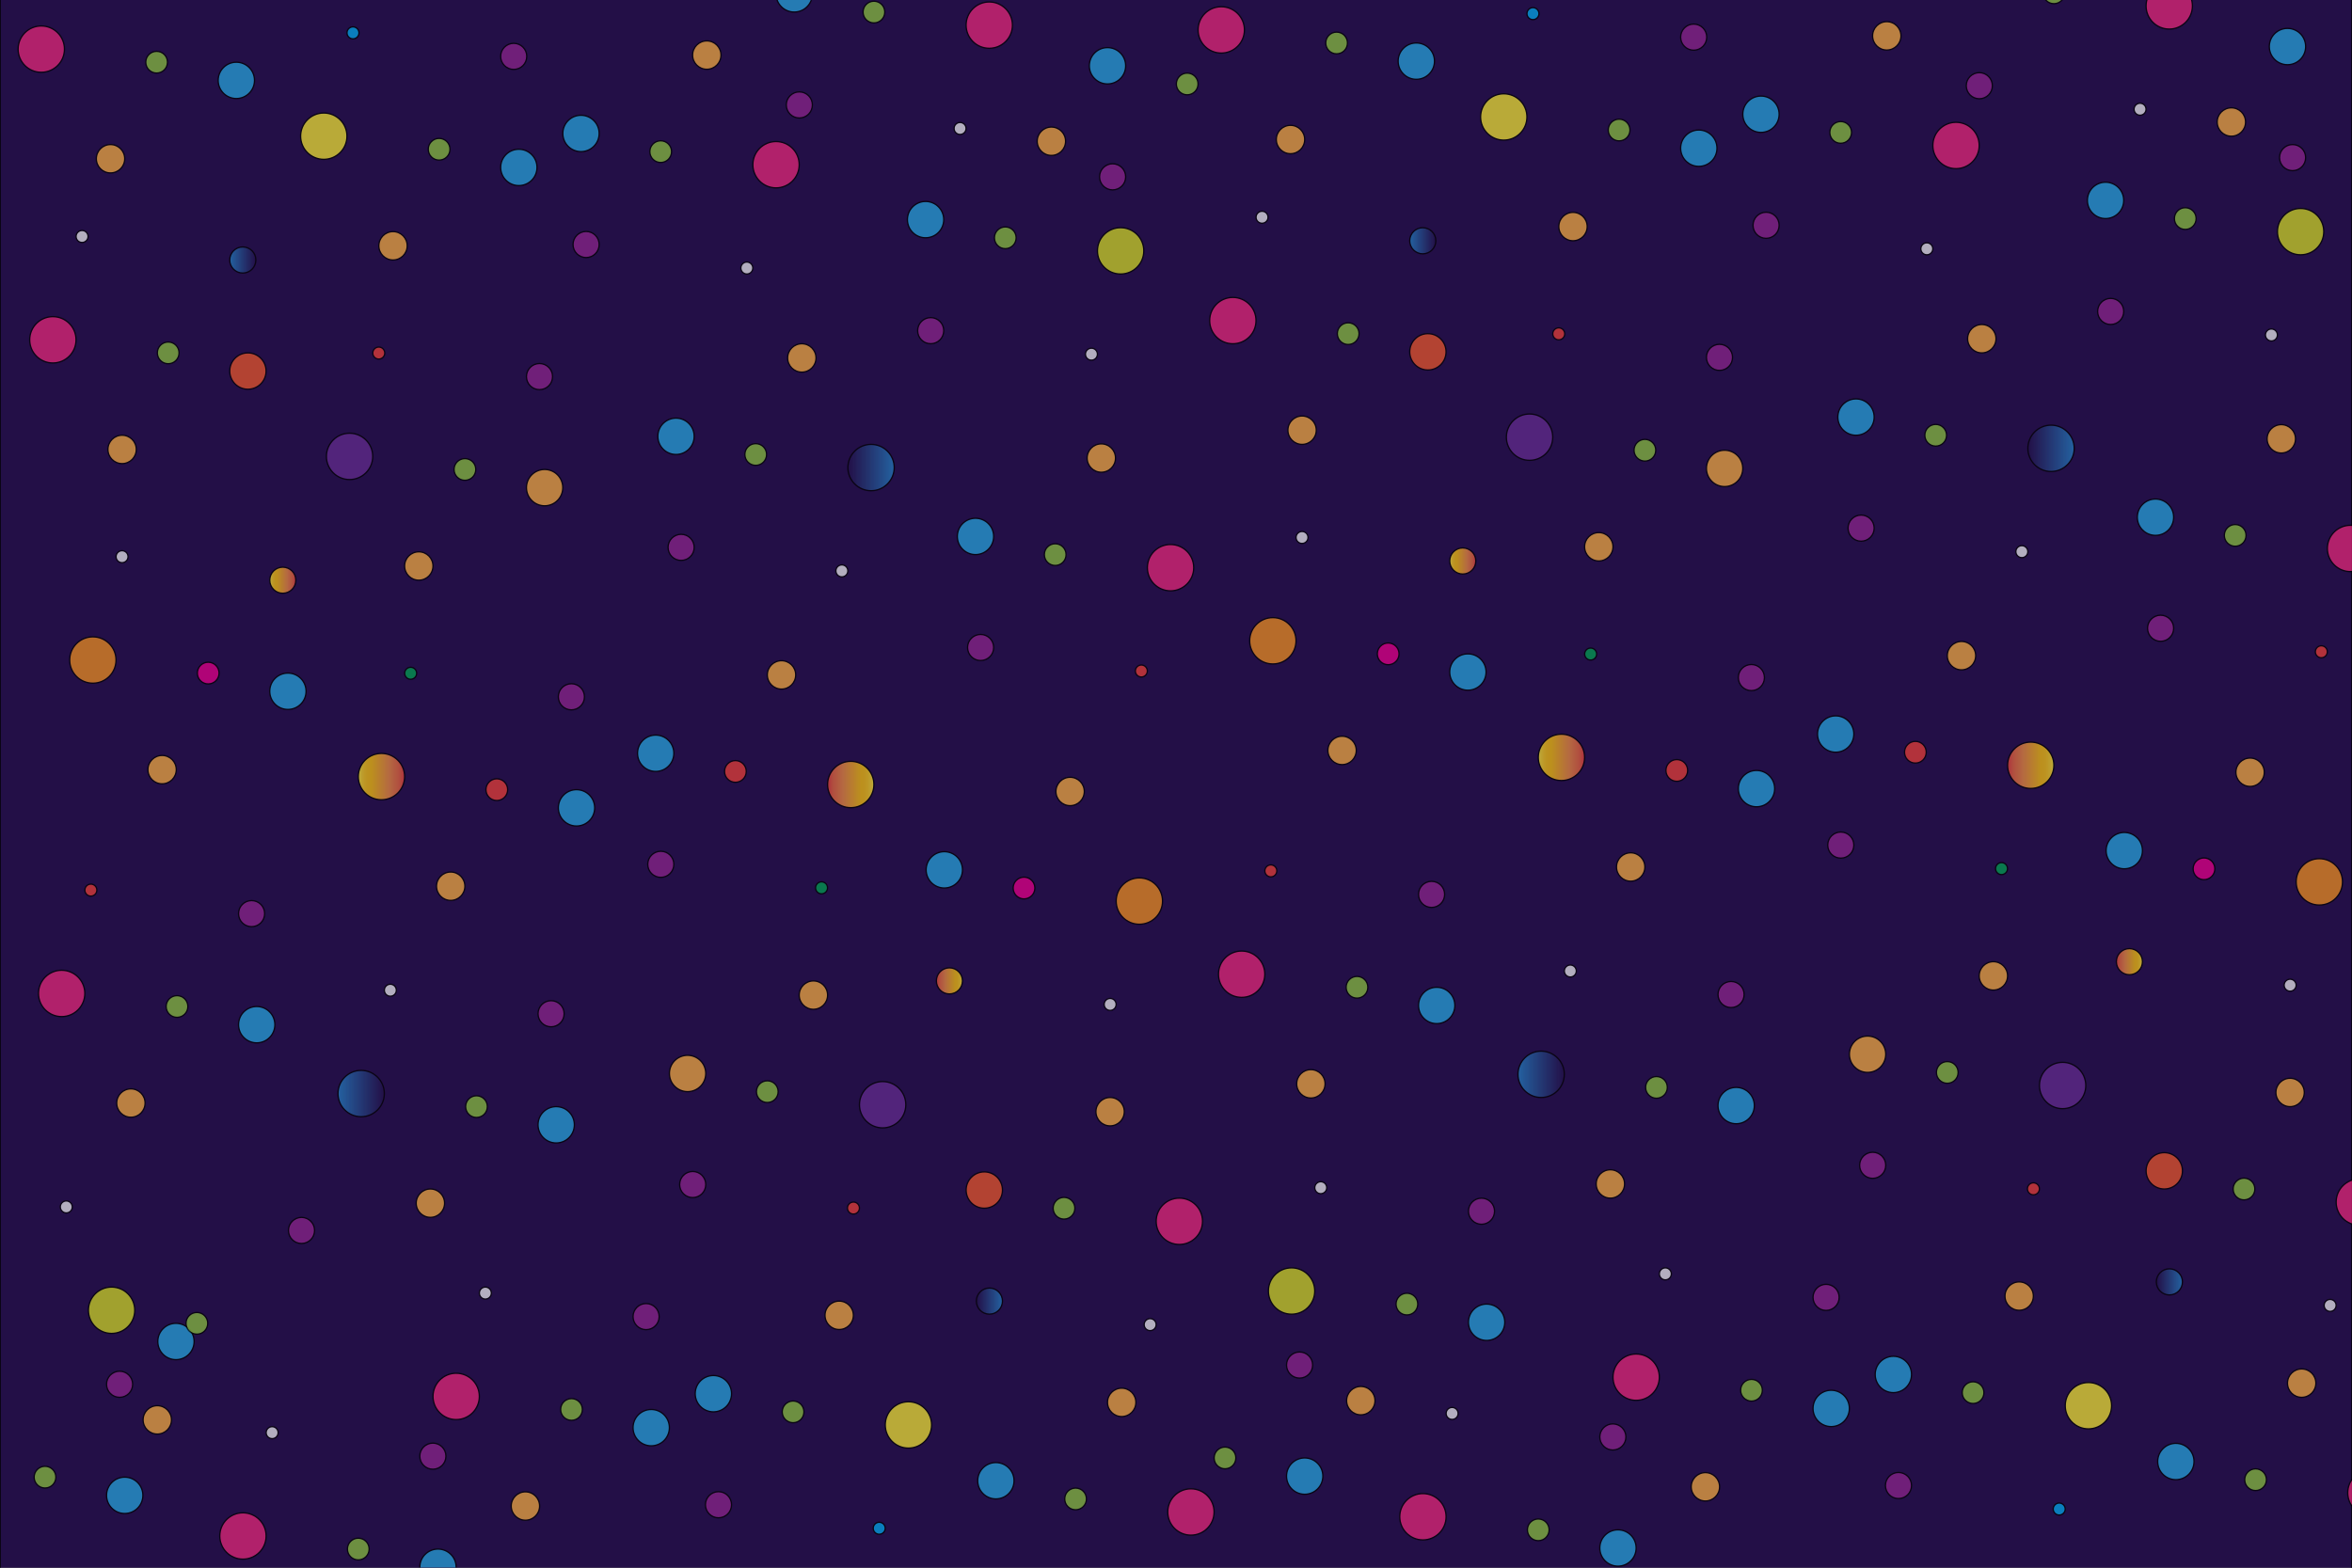 <svg xmlns="http://www.w3.org/2000/svg" width="1800" height="1200"><rect width="100%" height="100%" fill="#333333" stroke="none"/><path fill="#230F47" stroke="#000" stroke-miterlimit="10" d="M0-1h1800v1202H0z"/><circle opacity=".7" fill="#27AAE1" stroke="#000" stroke-miterlimit="10" cx="134.667" cy="1026.861" r="13.917"><animateMotion dur="10s" repeatCount="indefinite" path="M20,-50 C20,-50 -180,-350 -280,50 C180-50 20,150 20,50 z"/></circle><circle opacity=".7" fill="#92278F" stroke="#000" stroke-miterlimit="10" cx="230.752" cy="941.853" r="10.002"><animateMotion dur="11s" repeatCount="indefinite" path="M20,50 C20,-50 180,150 -300,50 C180-50 20,150 20,50 z"/></circle><circle opacity=".7" fill="#F1F2F2" stroke="#000" stroke-miterlimit="10" cx="50.74" cy="923.852" r="4.6"><animateMotion dur="12s" repeatCount="indefinite" path="M20,50 C20,50 180,150 -250,50 C180-50 20,150 20,50 z"/></circle><circle opacity=".7" fill="#D7DF23" stroke="#000" stroke-miterlimit="10" cx="85.397" cy="1002.944" r="17.743"><animateMotion dur="13s" repeatCount="indefinite" path="M20,50 C20,-50 180,-150 -250,50 C180-50 20,150 20,50 z"/></circle><circle opacity=".7" fill="#FBB040" stroke="#000" stroke-miterlimit="10" cx="120.384" cy="1086.851" r="10.874"><animateMotion dur="14s" repeatCount="indefinite" path="M20,50 C20,-50 180,150 -100,50 C180-50 20,150 20,50 z"/></circle><circle opacity=".7" fill="#8DC63F" stroke="#000" stroke-miterlimit="10" cx="150.667" cy="1012.944" r="8.327"><animateMotion dur="15s" repeatCount="indefinite" path="M20,50 C20,-50 180,150 -200,50 C180-50 20,-150 20,50 z"/></circle><circle opacity=".7" fill="#27AAE1" stroke="#000" stroke-miterlimit="10" cx="498.385" cy="1092.809" r="13.917"><animateMotion dur="16s" repeatCount="indefinite" path="M20,50 C20,-50 -180,150 -300,50 C180-50 20,150 20,50 z"/></circle><circle opacity=".7" fill="#92278F" stroke="#000" stroke-miterlimit="10" cx="494.47" cy="1007.802" r="10.002"><animateMotion dur="17s" repeatCount="indefinite" path="M20,50 C20,-50 180,150 -200,50 C180-50 20,-150 20,50 z"/></circle><circle opacity=".7" fill="#F1F2F2" stroke="#000" stroke-miterlimit="10" cx="371.457" cy="989.8" r="4.6"><animateMotion dur="18s" repeatCount="indefinite" path="M20,50 C20,-50 180,150 -100,50 C180-50 -20,150 20,50 z"/></circle><circle opacity=".7" fill="#EE2A7B" stroke="#000" stroke-miterlimit="10" cx="349.114" cy="1068.892" r="17.743"><animateMotion dur="19s" repeatCount="indefinite" path="M20,-50 C20,-50 180,150 -50,50 C180-50 20,150 20,50 z"/></circle><circle opacity=".7" fill="#FBB040" stroke="#000" stroke-miterlimit="10" cx="402.101" cy="1152.8" r="10.874"><animateMotion dur="20s" repeatCount="indefinite" path="M20,-50 C20,-50 180,150 -100,50 C180-50 20,150 20,50 z"/></circle><circle opacity=".7" fill="#8DC63F" stroke="#000" stroke-miterlimit="10" cx="437.384" cy="1078.892" r="8.327"><animateMotion dur="19s" repeatCount="indefinite" path="M20,50 C20,-50 180,150 -200,50 C180-50 20,150 20,50 z"/></circle><circle opacity=".7" fill="#27AAE1" stroke="#000" stroke-miterlimit="10" cx="335.198" cy="1199.646" r="13.917"><animateMotion dur="18s" repeatCount="indefinite" path="M20,-150 C20,-50 180,-250 -180,50 C180-50 20,150 20,50 z"/></circle><circle opacity=".7" fill="#92278F" stroke="#000" stroke-miterlimit="10" cx="331.283" cy="1114.639" r="10.002"><animateMotion dur="17s" repeatCount="indefinite" path="M20,50 C20,-50 -180,150 -300,-50 C180-50 20,150 20,50 z"/></circle><circle opacity=".7" fill="#27AAE1" stroke="#000" stroke-miterlimit="10" cx="95.447" cy="1144.615" r="13.917"><animateMotion dur="16s" repeatCount="indefinite" path="M20,50 C20,-50 180,150 -250,50 C180-50 20,150 20,50 z"/></circle><circle opacity=".7" fill="#92278F" stroke="#000" stroke-miterlimit="10" cx="91.532" cy="1059.608" r="10.002"><animateMotion dur="15s" repeatCount="indefinite" path="M20,50 C20,-50 180,150 -200,50 C180-50 20,-150 20,-50 z"/></circle><circle opacity=".7" fill="#8DC63F" stroke="#000" stroke-miterlimit="10" cx="34.446" cy="1130.698" r="8.327"><animateMotion dur="14s" repeatCount="indefinite" path="M20,50 C20,-50 180,150 -100,50 C180-50 20,150 20,50 z"/></circle><circle opacity=".7" fill="#F1F2F2" stroke="#000" stroke-miterlimit="10" cx="208.27" cy="1096.637" r="4.6"><animateMotion dur="13s" repeatCount="indefinite" path="M20,50 C20,-50 180,150 -180,-50 C180-50 20,150 20,50 z"/></circle><circle opacity=".7" fill="#EE2A7B" stroke="#000" stroke-miterlimit="10" cx="185.927" cy="1175.729" r="17.743"><animateMotion dur="12s" repeatCount="indefinite" path="M20,50 C20,-50 -180,150 -350,50 C180-50 -20,150 20,50 z"/></circle><circle opacity=".7" fill="#8DC63F" stroke="#000" stroke-miterlimit="10" cx="274.197" cy="1185.729" r="8.327"><animateMotion dur="11s" repeatCount="indefinite" path="M20,50 C20,-50 180,150 -200,50 C180-50 -20,150 -20,50 z"/></circle><circle opacity=".7" fill="#27AAE1" stroke="#000" stroke-miterlimit="10" cx="425.663" cy="860.987" r="13.917"><animateMotion dur="10s" repeatCount="indefinite" path="M20,-50 C20,-50 180,-150 -300,50 C180-50 20,150 20,50 z"/></circle><circle opacity=".7" fill="#92278F" stroke="#000" stroke-miterlimit="10" cx="421.748" cy="775.979" r="10.002"><animateMotion dur="11s" repeatCount="indefinite" path="M20,50 C20,-50 180,150 -280,-50 C180-50 -20,150 20,-50 z"/></circle><circle opacity=".7" fill="#F1F2F2" stroke="#000" stroke-miterlimit="10" cx="298.736" cy="757.978" r="4.6"><animateMotion dur="12s" repeatCount="indefinite" path="M20,50 C20,-50 -180,150 -300,50 C180-50 -20,150 20,50 z"/></circle><linearGradient id="a" gradientUnits="userSpaceOnUse" x1="258.649" y1="837.07" x2="294.136" y2="837.07"><stop offset="0" stop-color="#2484c6"/><stop offset="1" stop-color="#2484c6" stop-opacity="0"/></linearGradient><circle opacity=".7" fill="url(#a)" stroke="#000" stroke-miterlimit="10" cx="276.393" cy="837.07" r="17.743"><animateMotion dur="13s" repeatCount="indefinite" path="M20,50 C20,-50 180,150 -400,50 C180-50 -20,150 20,50 z"/></circle><circle opacity=".7" fill="#FBB040" stroke="#000" stroke-miterlimit="10" cx="329.379" cy="920.978" r="10.874"><animateMotion dur="14s" repeatCount="indefinite" path="M20,50 C20,-50 180,150 -350,-50 C180-50 20,150 20,50 z"/></circle><circle opacity=".7" fill="#8DC63F" stroke="#000" stroke-miterlimit="10" cx="364.662" cy="847.07" r="8.327"><animateMotion dur="15s" repeatCount="indefinite" path="M20,50 C20,-50 180,150 -300,50 C180-50 20,150 20,50 z"/></circle><circle opacity=".7" fill="#27AAE1" stroke="#000" stroke-miterlimit="10" cx="196.462" cy="784.35" r="13.917"><animateMotion dur="10s" repeatCount="indefinite" path="M20,50 C20,-50 180,150 -400,50 C180-50 20,150 20,50 z"/></circle><circle opacity=".7" fill="#92278F" stroke="#000" stroke-miterlimit="10" cx="192.547" cy="699.342" r="10.002"><animateMotion dur="16s" repeatCount="indefinite" path="M20,50 C20,50 180,150 -300,50 C180-50 20,150 20,50 z"/></circle><circle opacity=".7" fill="#EF4136" stroke="#000" stroke-miterlimit="10" cx="69.534" cy="681.341" r="4.6"><animateMotion dur="17s" repeatCount="indefinite" path="M20,50 C20,-50 180,150 -200,50 C180-50 20,-150 20,50 z"/></circle><circle opacity=".7" fill="#EE2A7B" stroke="#000" stroke-miterlimit="10" cx="47.191" cy="760.433" r="17.743"><animateMotion dur="18s" repeatCount="indefinite" path="M20,-50 C20,-50 180,150 -180,50 C180-50 20,150 20,50 z"/></circle><circle opacity=".7" fill="#FBB040" stroke="#000" stroke-miterlimit="10" cx="100.178" cy="844.341" r="10.874"><animateMotion dur="10s" repeatCount="indefinite" path="M20,50 C20,-50 180,150 -100,50 C180-50 20,150 20,50 z"/></circle><circle opacity=".7" fill="#8DC63F" stroke="#000" stroke-miterlimit="10" cx="135.461" cy="770.433" r="8.327"><animateMotion dur="18s" repeatCount="indefinite" path="M20,50 C20,-50 180,150 -200,50 C180-50 20,150 20,50 z"/></circle><circle opacity=".7" fill="#27AAE1" stroke="#000" stroke-miterlimit="10" cx="220.337" cy="529.135" r="13.917"><animateMotion dur="19s" repeatCount="indefinite" path="M20,50 C20,-50 180,150 -250,50 C180-50 20,150 -20,-50 z"/></circle><linearGradient id="b" gradientUnits="userSpaceOnUse" x1="206.42" y1="444.128" x2="226.424" y2="444.128"><stop offset="0" stop-color="#fff33b"/><stop offset=".059" stop-color="#ffe029"/><stop offset=".13" stop-color="#ffd218"/><stop offset=".203" stop-color="#fec90f"/><stop offset=".281" stop-color="#fdc70c"/><stop offset=".668" stop-color="#f3903f"/><stop offset=".888" stop-color="#ed683c"/><stop offset="1" stop-color="#e93e3a"/></linearGradient><circle opacity=".7" fill="url(#b)" stroke="#000" stroke-miterlimit="10" cx="216.422" cy="444.128" r="10.002"><animateMotion dur="12s" repeatCount="indefinite" path="M20,50 C20,-50 180,150 180,-50 C180-50 20,150 20,50 z"/></circle><circle opacity=".7" fill="#F1F2F2" stroke="#000" stroke-miterlimit="10" cx="93.41" cy="426.126" r="4.6"><animateMotion dur="19s" repeatCount="indefinite" path="M20,50 C20,-50 180,150 -180,50 C180-50 20,150 20,50 z"/></circle><circle opacity=".7" fill="#F7941E" stroke="#000" stroke-miterlimit="10" cx="71.067" cy="505.219" r="17.743"><animateMotion dur="18s" repeatCount="indefinite" path="M20,50 C20,-50 180,-150 -150,50 C180-50 20,150 20,50 z"/></circle><circle opacity=".7" fill="#FBB040" stroke="#000" stroke-miterlimit="10" cx="124.054" cy="589.126" r="10.874"><animateMotion dur="17s" repeatCount="indefinite" path="M20,50 C20,-50 180,150 180,50 C180-50 20,150 20,50 z"/></circle><circle opacity=".7" fill="#EC008C" stroke="#000" stroke-miterlimit="10" cx="159.336" cy="515.219" r="8.327"><animateMotion dur="16s" repeatCount="indefinite" path="M20,50 C20,-50 180,150 -180,50 C180-50 20,150 20,50 z"/></circle><circle opacity=".7" fill="#27AAE1" stroke="#000" stroke-miterlimit="10" cx="441.211" cy="618.372" r="13.917"><animateMotion dur="15s" repeatCount="indefinite" path="M20,50 C20,-50 180,150 -200,50 C180-50 20,150 20,50 z"/></circle><circle opacity=".7" fill="#92278F" stroke="#000" stroke-miterlimit="10" cx="437.296" cy="533.365" r="10.002"><animateMotion dur="10s" repeatCount="indefinite" path="M20,50 C20,50 180,150 180,50 C180-50 20,150 20,50 z"/></circle><circle opacity=".7" fill="#00A651" stroke="#000" stroke-miterlimit="10" cx="314.283" cy="515.363" r="4.6"><animateMotion dur="14s" repeatCount="indefinite" path="M20,50 C20,-50 180,150 -400,-50 C180-50 20,150 20,50 z"/></circle><linearGradient id="c" gradientUnits="userSpaceOnUse" x1="274.197" y1="594.455" x2="309.684" y2="594.455"><stop offset="0" stop-color="#fff33b"/><stop offset=".059" stop-color="#ffe029"/><stop offset=".13" stop-color="#ffd218"/><stop offset=".203" stop-color="#fec90f"/><stop offset=".281" stop-color="#fdc70c"/><stop offset=".668" stop-color="#f3903f"/><stop offset=".888" stop-color="#ed683c"/><stop offset="1" stop-color="#e93e3a"/></linearGradient><circle opacity=".7" fill="url(#c)" stroke="#000" stroke-miterlimit="10" cx="291.94" cy="594.455" r="17.743"><animateMotion dur="13s" repeatCount="indefinite" path="M20,50 C20,-50 180,150 180,-50 C180-50 20,150 20,50 z"/></circle><circle opacity=".7" fill="#FBB040" stroke="#000" stroke-miterlimit="10" cx="344.927" cy="678.363" r="10.874"><animateMotion dur="12s" repeatCount="indefinite" path="M30,-50 C20,-50 180,150 -300,50 C180-50 20,150 20,50 z"/></circle><circle opacity=".7" fill="#EF4136" stroke="#000" stroke-miterlimit="10" cx="380.21" cy="604.455" r="8.327"><animateMotion dur="11s" repeatCount="indefinite" path="M20,50 C20,-50 180,150 180,150 C180-50 20,150 20,50 z"/></circle><circle opacity=".7" fill="#FBB040" stroke="#000" stroke-miterlimit="10" cx="416.802" cy="373.263" r="13.917"><animateMotion dur="10s" repeatCount="indefinite" path="M20,50 C20,-50 180,150 -200,50 C180-50 20,150 20,50 z"/></circle><circle opacity=".7" fill="#92278F" stroke="#000" stroke-miterlimit="10" cx="412.887" cy="288.256" r="10.002"><animateMotion dur="11s" repeatCount="indefinite" path="M20,50 C20,-50 100,150 180,50 C180-50 20,150 20,50 z"/></circle><circle opacity=".7" fill="#EF4136" stroke="#000" stroke-miterlimit="10" cx="289.874" cy="270.254" r="4.6"><animateMotion dur="12s" repeatCount="indefinite" path="M20,50 C20,-50 180,150 180,50 C180-50 20,150 20,50 z"/></circle><circle opacity=".7" fill="#662D91" stroke="#000" stroke-miterlimit="10" cx="267.531" cy="349.347" r="17.743"><animateMotion dur="10s" repeatCount="indefinite" path="M20,50 C20,-50 110,150 -180,50 C180-50 20,150 20,50 z"/></circle><circle opacity=".7" fill="#FBB040" stroke="#000" stroke-miterlimit="10" cx="320.518" cy="433.254" r="10.874"><animateMotion dur="13s" repeatCount="indefinite" path="M20,50 C20,-50 180,150 -180,-50 C180-50 20,150 20,50 z"/></circle><circle opacity=".7" fill="#8DC63F" stroke="#000" stroke-miterlimit="10" cx="355.801" cy="359.347" r="8.327"><animateMotion dur="14s" repeatCount="indefinite" path="M20,50 C20,-50 180,150 180,50 C180-50 -20,150 20,50 z"/></circle><circle opacity=".7" fill="#F15A29" stroke="#000" stroke-miterlimit="10" cx="189.728" cy="284.027" r="13.917"><animateMotion dur="15s" repeatCount="indefinite" path="M20,50 C20,-50 180,150 180,-50 C180-50 20,150 20,50 z"/></circle><linearGradient id="d" gradientUnits="userSpaceOnUse" x1="175.811" y1="199.019" x2="195.815" y2="199.019"><stop offset="0" stop-color="#2484c6"/><stop offset="1" stop-color="#2484c6" stop-opacity="0"/></linearGradient><circle opacity=".7" fill="url(#d)" stroke="#000" stroke-miterlimit="10" cx="185.813" cy="199.019" r="10.002"><animateMotion dur="16s" repeatCount="indefinite" path="M20,50 C20,-50 180,150 -180,50 C180-50 20,150 20,50 z"/></circle><circle opacity=".7" fill="#F1F2F2" stroke="#000" stroke-miterlimit="10" cx="62.801" cy="181.018" r="4.6"><animateMotion dur="17s" repeatCount="indefinite" path="M20,50 C50,-50 180,150 180,50 C180-50 20,150 20,50 z"/></circle><circle opacity=".7" fill="#EE2A7B" stroke="#000" stroke-miterlimit="10" cx="40.458" cy="260.11" r="17.743"><animateMotion dur="18s" repeatCount="indefinite" path="M20,50 C20,-50 180,-150 -180,50 C180-50 20,150 20,50 z"/></circle><circle opacity=".7" fill="#FBB040" stroke="#000" stroke-miterlimit="10" cx="93.445" cy="344.018" r="10.874"><animateMotion dur="19s" repeatCount="indefinite" path="M20,50 C20,-50 180,15 180,55 C180-50 20,150 20,50 z"/></circle><circle opacity=".7" fill="#8DC63F" stroke="#000" stroke-miterlimit="10" cx="128.728" cy="270.11" r="8.327"><animateMotion dur="20s" repeatCount="indefinite" path="M20,50 C20,50 180,150 -200,50 C180-50 20,150 20,50 z"/></circle><circle opacity=".7" fill="#27AAE1" stroke="#000" stroke-miterlimit="10" cx="397.067" cy="128.155" r="13.917"><animateMotion dur="19s" repeatCount="indefinite" path="M20,50 C20,-50 110,150 180,-50 C180-50 20,150 20,50 z"/></circle><circle opacity=".7" fill="#92278F" stroke="#000" stroke-miterlimit="10" cx="393.152" cy="43.147" r="10.002"><animateMotion dur="18s" repeatCount="indefinite" path="M20,50 C20,-50 180,150 80,50 C180-50 20,150 20,50 z"/></circle><circle opacity=".7" fill="#00AEEF" stroke="#000" stroke-miterlimit="10" cx="270.139" cy="25.146" r="4.6"><animateMotion dur="17s" repeatCount="indefinite" path="M20,50 C20,-50 180,140 -50,50 C180-50 20,150 20,50 z"/></circle><circle opacity=".7" fill="#F9ED32" stroke="#000" stroke-miterlimit="10" cx="247.797" cy="104.238" r="17.743"><animateMotion dur="16s" repeatCount="indefinite" path="M20,50 C20,-50 180,15 180,50 C180-50 20,150 20,50 z"/></circle><circle opacity=".7" fill="#FBB040" stroke="#000" stroke-miterlimit="10" cx="300.783" cy="188.146" r="10.874"><animateMotion dur="15s" repeatCount="indefinite" path="M20,50 C20,-50 180,150 -150,50 C180-50 20,150 20,50 z"/></circle><circle opacity=".7" fill="#8DC63F" stroke="#000" stroke-miterlimit="10" cx="336.066" cy="114.238" r="8.327"><animateMotion dur="14s" repeatCount="indefinite" path="M20,50 C20,50 180,150 180,50 C10-50 20,150 20,50 z"/></circle><circle opacity=".7" fill="#27AAE1" stroke="#000" stroke-miterlimit="10" cx="180.867" cy="61.52" r="13.917"><animateMotion dur="13s" repeatCount="indefinite" path="M20,50 C20,-50 180,150 180,-50 C180-50 20,150 20,50 z"/></circle><circle opacity=".7" fill="#EE2A7B" stroke="#000" stroke-miterlimit="10" cx="31.597" cy="37.603" r="17.743"><animateMotion dur="12s" repeatCount="indefinite" path="M20,50 C20,-50 180,150 180,50 C180-50 20,-150 20,50 z"/></circle><circle opacity=".7" fill="#FBB040" stroke="#000" stroke-miterlimit="10" cx="84.584" cy="121.51" r="10.874"><animateMotion dur="11s" repeatCount="indefinite" path="M20,50 C20,-50 180,150 180,-50 C180-50 20,150 20,50 z"/></circle><circle opacity=".7" fill="#8DC63F" stroke="#000" stroke-miterlimit="10" cx="119.867" cy="47.603" r="8.327"><animateMotion dur="10s" repeatCount="indefinite" path="M20,50 C20,-50 180,50 180,50 C180-50 20,150 20,50 z"/></circle><circle opacity=".7" fill="#27AAE1" stroke="#000" stroke-miterlimit="10" cx="708.353" cy="168.103" r="13.917"><animateMotion dur="11s" repeatCount="indefinite" path="M20,50 C20,-50 180,150 -250,50 C180-50 20,150 20,50 z"/></circle><circle opacity=".7" fill="#92278F" stroke="#000" stroke-miterlimit="10" cx="712.268" cy="253.11" r="10.002"><animateMotion dur="12s" repeatCount="indefinite" path="M20,5 C20,-50 180,150 180,50 C180-50 -20,150 20,50 z"/></circle><circle opacity=".7" fill="#F1F2F2" stroke="#000" stroke-miterlimit="10" cx="835.28" cy="271.112" r="4.6"><animateMotion dur="13s" repeatCount="indefinite" path="M20,50 C20,-50 180,150 180,50 C180-50 20,150 -20,50 z"/></circle><circle opacity=".7" fill="#D7DF23" stroke="#000" stroke-miterlimit="10" cx="857.623" cy="192.019" r="17.743"><animateMotion dur="14s" repeatCount="indefinite" path="M20,50 C20,-50 180,150 180,-50 C180-50 20,150 20,50 z"/></circle><circle opacity=".7" fill="#FBB040" stroke="#000" stroke-miterlimit="10" cx="804.636" cy="108.112" r="10.874"><animateMotion dur="15s" repeatCount="indefinite" path="M20,50 C20,-50 180,150 -180,50 C180-50 20,150 20,50 z"/></circle><circle opacity=".7" fill="#8DC63F" stroke="#000" stroke-miterlimit="10" cx="769.353" cy="182.019" r="8.327"><animateMotion dur="16s" repeatCount="indefinite" path="M20,50 C20,-50 180,150 180,50 C180-50 20,-150 20,50 z"/></circle><circle opacity=".7" fill="#27AAE1" stroke="#000" stroke-miterlimit="10" cx="444.635" cy="102.154" r="13.917"><animateMotion dur="17s" repeatCount="indefinite" path="M20,50 C20,-50 180,150 -180,50 C180-50 20,150 20,50 z"/></circle><circle opacity=".7" fill="#92278F" stroke="#000" stroke-miterlimit="10" cx="448.55" cy="187.162" r="10.002"><animateMotion dur="18s" repeatCount="indefinite" path="M20,50 C20,-50 -180,150 180,50 C180-50 20,150 20,50 z"/></circle><circle opacity=".7" fill="#F1F2F2" stroke="#000" stroke-miterlimit="10" cx="571.563" cy="205.163" r="4.6"><animateMotion dur="19s" repeatCount="indefinite" path="M20,50 C20,-50 180,150 180,-50 C180-50 20,150 20,50 z"/></circle><circle opacity=".7" fill="#EE2A7B" stroke="#000" stroke-miterlimit="10" cx="593.906" cy="126.071" r="17.743"><animateMotion dur="20s" repeatCount="indefinite" path="M20,50 C20,-50 180,-150 180,50 C180-50 20,150 20,50 z"/></circle><circle opacity=".7" fill="#FBB040" stroke="#000" stroke-miterlimit="10" cx="540.919" cy="42.163" r="10.874"><animateMotion dur="19s" repeatCount="indefinite" path="M20,-50 C20,-50 180,150 -200,50 C180-50 20,150 20,50 z"/></circle><circle opacity=".7" fill="#8DC63F" stroke="#000" stroke-miterlimit="10" cx="505.636" cy="116.071" r="8.327"><animateMotion dur="18s" repeatCount="indefinite" path="M20,50 C20,-50 180,150 180,-50 C180-50 20,150 20,50 z"/></circle><circle opacity=".7" fill="#27AAE1" stroke="#000" stroke-miterlimit="10" cx="607.822" cy="-4.683" r="13.917"><animateMotion dur="17s" repeatCount="indefinite" path="M20,50 C20,-50 180,150 -180,50 C180-50 20,150 20,50 z"/></circle><circle opacity=".7" fill="#92278F" stroke="#000" stroke-miterlimit="10" cx="611.737" cy="80.325" r="10.002"><animateMotion dur="16s" repeatCount="indefinite" path="M20,50 C20,-50 180,150 180,-50 C180-50 20,150 20,50 z"/></circle><circle opacity=".7" fill="#27AAE1" stroke="#000" stroke-miterlimit="10" cx="847.573" cy="50.348" r="13.917"><animateMotion dur="15s" repeatCount="indefinite" path="M20,50 C20,-50 180,150 180,50 C180-50 20,-150 20,50 z"/></circle><circle opacity=".7" fill="#92278F" stroke="#000" stroke-miterlimit="10" cx="851.488" cy="135.356" r="10.002"><animateMotion dur="14s" repeatCount="indefinite" path="M20,50 C20,-50 180,150 180,50 C180-50 20,150 20,-50 z"/></circle><circle opacity=".7" fill="#8DC63F" stroke="#000" stroke-miterlimit="10" cx="908.574" cy="64.265" r="8.327"><animateMotion dur="13s" repeatCount="indefinite" path="M20,50 C20,-50 180,150 180,-50 C180-50 20,150 20,50 z"/></circle><circle opacity=".7" fill="#F1F2F2" stroke="#000" stroke-miterlimit="10" cx="734.75" cy="98.327" r="4.6"><animateMotion dur="12s" repeatCount="indefinite" path="M20,50 C20,-50 180,-150 180,50 C180-50 20,150 20,50 z"/></circle><circle opacity=".7" fill="#EE2A7B" stroke="#000" stroke-miterlimit="10" cx="757.093" cy="19.234" r="17.743"><animateMotion dur="11s" repeatCount="indefinite" path="M20,-50 C20,-50 180,150 180,50 C180-50 20,150 20,50 z"/></circle><circle opacity=".7" fill="#8DC63F" stroke="#000" stroke-miterlimit="10" cx="668.823" cy="9.234" r="8.327"><animateMotion dur="10s" repeatCount="indefinite" path="M20,50 C20,-50 180,150 180,50 C180-50 20,-150 20,50 z"/></circle><circle opacity=".7" fill="#27AAE1" stroke="#000" stroke-miterlimit="10" cx="517.357" cy="333.976" r="13.917"><animateMotion dur="11s" repeatCount="indefinite" path="M20,50 C20,-50 180,150 -250,-50 C180-50 20,150 20,50 z"/></circle><circle opacity=".7" fill="#92278F" stroke="#000" stroke-miterlimit="10" cx="521.272" cy="418.984" r="10.002"><animateMotion dur="12s" repeatCount="indefinite" path="M20,50 C20,-50 180,150 180,-50 C180-50 20,150 20,50 z"/></circle><circle opacity=".7" fill="#F1F2F2" stroke="#000" stroke-miterlimit="10" cx="644.284" cy="436.986" r="4.6"><animateMotion dur="13s" repeatCount="indefinite" path="M20,50 C20,-50 -180,150 180,50 C180-50 20,150 20,50 z"/></circle><linearGradient id="e" gradientUnits="userSpaceOnUse" x1="1489.362" y1="851.018" x2="1524.849" y2="851.018" gradientTransform="rotate(180 1086.867 604.455)"><stop offset="0" stop-color="#2484c6"/><stop offset="1" stop-color="#2484c6" stop-opacity="0"/></linearGradient><circle opacity=".7" fill="url(#e)" stroke="#000" stroke-miterlimit="10" cx="666.627" cy="357.893" r="17.743"><animateMotion dur="14s" repeatCount="indefinite" path="M20,50 C20,-50 180,-150 180,50 C180-50 20,150 20,50 z"/></circle><circle opacity=".7" fill="#FBB040" stroke="#000" stroke-miterlimit="10" cx="613.641" cy="273.986" r="10.874"><animateMotion dur="15s" repeatCount="indefinite" path="M20,50 C20,-50 180,150 180,-50 C180-50 20,150 20,50 z"/></circle><circle opacity=".7" fill="#8DC63F" stroke="#000" stroke-miterlimit="10" cx="578.358" cy="347.893" r="8.327"><animateMotion dur="16s" repeatCount="indefinite" path="M20,50 C20,-50 180,150 -180,50 C180-50 20,150 20,50 z"/></circle><circle opacity=".7" fill="#27AAE1" stroke="#000" stroke-miterlimit="10" cx="746.558" cy="410.614" r="13.917"><animateMotion dur="17s" repeatCount="indefinite" path="M20,-50 C20,-50 180,150 180,50 C180-50 20,150 20,50 z"/></circle><circle opacity=".7" fill="#92278F" stroke="#000" stroke-miterlimit="10" cx="750.473" cy="495.621" r="10.002"><animateMotion dur="18s" repeatCount="indefinite" path="M20,50 C20,-50 180,150 180,50 C180-50 20,150 -20,50 z"/></circle><circle opacity=".7" fill="#EF4136" stroke="#000" stroke-miterlimit="10" cx="873.486" cy="513.623" r="4.6"><animateMotion dur="19s" repeatCount="indefinite" path="M20,50 C20,-50 180,150 -180,50 C180-50 20,150 20,50 z"/></circle><circle opacity=".7" fill="#EE2A7B" stroke="#000" stroke-miterlimit="10" cx="895.829" cy="434.53" r="17.743"><animateMotion dur="20s" repeatCount="indefinite" path="M20,50 C20,-50 180,-150 -150,50 C180-50 20,150 20,50 z"/></circle><circle opacity=".7" fill="#FBB040" stroke="#000" stroke-miterlimit="10" cx="842.842" cy="350.623" r="10.874"><animateMotion dur="19s" repeatCount="indefinite" path="M20,50 C20,-50 180,150 -180,50 C180-50 20,150 20,50 z"/></circle><circle opacity=".7" fill="#8DC63F" stroke="#000" stroke-miterlimit="10" cx="807.559" cy="424.53" r="8.327"><animateMotion dur="18s" repeatCount="indefinite" path="M20,50 C20,-50 180,150 180,50 C180-50 20,150 20,50 z"/></circle><circle opacity=".7" fill="#27AAE1" stroke="#000" stroke-miterlimit="10" cx="722.683" cy="665.828" r="13.917"><animateMotion dur="17s" repeatCount="indefinite" path="M20,50 C20,-50 180,-150 180,50 C180-50 20,150 20,50 z"/></circle><linearGradient id="f" gradientUnits="userSpaceOnUse" x1="1437.133" y1="458.075" x2="1457.137" y2="458.075" gradientTransform="rotate(180 1086.867 604.455)"><stop offset="0" stop-color="#fff33b"/><stop offset=".059" stop-color="#ffe029"/><stop offset=".13" stop-color="#ffd218"/><stop offset=".203" stop-color="#fec90f"/><stop offset=".281" stop-color="#fdc70c"/><stop offset=".668" stop-color="#f3903f"/><stop offset=".888" stop-color="#ed683c"/><stop offset="1" stop-color="#e93e3a"/></linearGradient><circle opacity=".7" fill="url(#f)" stroke="#000" stroke-miterlimit="10" cx="726.598" cy="750.835" r="10.002"><animateMotion dur="16s" repeatCount="indefinite" path="M20,50 C20,-50 -180,150 180,50 C180-50 20,150 20,50 z"/></circle><circle opacity=".7" fill="#F1F2F2" stroke="#000" stroke-miterlimit="10" cx="849.61" cy="768.837" r="4.6"><animateMotion dur="15s" repeatCount="indefinite" path="M20,50 C20,-50 180,150 180,50 C180-50 -20,150 20,50 z"/></circle><circle opacity=".7" fill="#F7941E" stroke="#000" stroke-miterlimit="10" cx="871.953" cy="689.745" r="17.743"><animateMotion dur="14s" repeatCount="indefinite" path="M20,50 C20,-50 -180,150 180,50 C180-50 20,150 20,50 z"/></circle><circle opacity=".7" fill="#FBB040" stroke="#000" stroke-miterlimit="10" cx="818.966" cy="605.837" r="10.874"><animateMotion dur="13s" repeatCount="indefinite" path="M20,50 C20,-50 180,150 180,-50 C180-50 20,150 20,50 z"/></circle><circle opacity=".7" fill="#EC008C" stroke="#000" stroke-miterlimit="10" cx="783.684" cy="679.745" r="8.327"><animateMotion dur="12s" repeatCount="indefinite" path="M20,50 C20,-50 180,150 180,50 C180-50 20,-150 20,50 z"/></circle><circle opacity=".7" fill="#27AAE1" stroke="#000" stroke-miterlimit="10" cx="501.809" cy="576.591" r="13.917"><animateMotion dur="11s" repeatCount="indefinite" path="M20,-50 C20,-50 180,150 -80,50 C180-50 20,150 20,50 z"/></circle><circle opacity=".7" fill="#92278F" stroke="#000" stroke-miterlimit="10" cx="505.724" cy="661.599" r="10.002"><animateMotion dur="10s" repeatCount="indefinite" path="M20,50 C20,-50 -180,150 180,50 C180-50 20,150 20,50 z"/></circle><circle opacity=".7" fill="#00A651" stroke="#000" stroke-miterlimit="10" cx="628.737" cy="679.601" r="4.6"><animateMotion dur="11s" repeatCount="indefinite" path="M20,50 C20,-50 180,150 180,50 C180-50 -20,150 20,50 z"/></circle><linearGradient id="g" gradientUnits="userSpaceOnUse" x1="1504.91" y1="608.403" x2="1540.397" y2="608.403" gradientTransform="rotate(180 1086.867 604.455)"><stop offset="0" stop-color="#fff33b"/><stop offset=".059" stop-color="#ffe029"/><stop offset=".13" stop-color="#ffd218"/><stop offset=".203" stop-color="#fec90f"/><stop offset=".281" stop-color="#fdc70c"/><stop offset=".668" stop-color="#f3903f"/><stop offset=".888" stop-color="#ed683c"/><stop offset="1" stop-color="#e93e3a"/></linearGradient><circle opacity=".7" fill="url(#g)" stroke="#000" stroke-miterlimit="10" cx="651.079" cy="600.508" r="17.743"><animateMotion dur="12s" repeatCount="indefinite" path="M20,50 C20,-50 180,150 -180,50 C180-50 20,150 20,50 z"/></circle><circle opacity=".7" fill="#FBB040" stroke="#000" stroke-miterlimit="10" cx="598.093" cy="516.601" r="10.874"><animateMotion dur="13s" repeatCount="indefinite" path="M20,50 C20,-50 180,150 -60,50 C180-50 20,-150 20,50 z"/></circle><circle opacity=".7" fill="#EF4136" stroke="#000" stroke-miterlimit="10" cx="562.81" cy="590.508" r="8.327"><animateMotion dur="14s" repeatCount="indefinite" path="M20,50 C20,-50 180,150 180,50 C180-50 20,150 -20,50 z"/></circle><circle opacity=".7" fill="#FBB040" stroke="#000" stroke-miterlimit="10" cx="526.218" cy="821.7" r="13.917"><animateMotion dur="15s" repeatCount="indefinite" path="M20,-50 C20,-50 180,150 180,50 C180-50 20,150 20,50 z"/></circle><circle opacity=".7" fill="#92278F" stroke="#000" stroke-miterlimit="10" cx="530.133" cy="906.707" r="10.002"><animateMotion dur="16s" repeatCount="indefinite" path="M20,50 C20,-50 180,150 180,-50 C180-50 20,150 20,50 z"/></circle><circle opacity=".7" fill="#EF4136" stroke="#000" stroke-miterlimit="10" cx="653.146" cy="924.709" r="4.6"><animateMotion dur="17s" repeatCount="indefinite" path="M20,50 C20,-50 180,150 180,50 C180-50 20,150 -20,50 z"/></circle><circle opacity=".7" fill="#662D91" stroke="#000" stroke-miterlimit="10" cx="675.489" cy="845.617" r="17.743"><animateMotion dur="18s" repeatCount="indefinite" path="M20,50 C20,-50 180,150 -180,50 C180-50 20,150 20,50 z"/></circle><circle opacity=".7" fill="#FBB040" stroke="#000" stroke-miterlimit="10" cx="622.502" cy="761.709" r="10.874"><animateMotion dur="19s" repeatCount="indefinite" path="M20,50 C20,-50 180,-150 -50,50 C180-50 20,150 20,50 z"/></circle><circle opacity=".7" fill="#8DC63F" stroke="#000" stroke-miterlimit="10" cx="587.219" cy="835.617" r="8.327"><animateMotion dur="20s" repeatCount="indefinite" path="M20,50 C20,-50 180,150 180,-50 C180-50 20,150 20,50 z"/></circle><circle opacity=".7" fill="#F15A29" stroke="#000" stroke-miterlimit="10" cx="753.292" cy="910.937" r="13.917"><animateMotion dur="21s" repeatCount="indefinite" path="M20,50 C20,-50 180,150 180,50 C180-50 20,150 -20,50 z"/></circle><linearGradient id="h" gradientUnits="userSpaceOnUse" x1="1406.525" y1="212.967" x2="1426.528" y2="212.967" gradientTransform="rotate(180 1086.867 604.455)"><stop offset="0" stop-color="#2484c6"/><stop offset="1" stop-color="#2484c6" stop-opacity="0"/></linearGradient><circle opacity=".7" fill="url(#h)" stroke="#000" stroke-miterlimit="10" cx="757.207" cy="995.944" r="10.002"><animateMotion dur="20s" repeatCount="indefinite" path="M20,-50 C20,-50 180,150 180,50 C180-50 20,150 20,50 z"/></circle><circle opacity=".7" fill="#F1F2F2" stroke="#000" stroke-miterlimit="10" cx="880.219" cy="1013.946" r="4.6"><animateMotion dur="19s" repeatCount="indefinite" path="M20,50 C20,-50 -180,150 180,50 C180-50 20,150 20,50 z"/></circle><circle opacity=".7" fill="#EE2A7B" stroke="#000" stroke-miterlimit="10" cx="902.562" cy="934.853" r="17.743"><animateMotion dur="18s" repeatCount="indefinite" path="M20,50 C20,-50 180,150 180,50 C180-50 -20,150 20,50 z"/></circle><circle opacity=".7" fill="#FBB040" stroke="#000" stroke-miterlimit="10" cx="849.575" cy="850.946" r="10.874"><animateMotion dur="17s" repeatCount="indefinite" path="M20,50 C20,-50 180,150 180,-50 C180-50 20,150 20,50 z"/></circle><circle opacity=".7" fill="#8DC63F" stroke="#000" stroke-miterlimit="10" cx="814.292" cy="924.853" r="8.327"><animateMotion dur="17s" repeatCount="indefinite" path="M20,50 C20,-50 180,150 180,-50 C180-50 20,150 20,50 z"/></circle><circle opacity=".7" fill="#27AAE1" stroke="#000" stroke-miterlimit="10" cx="545.953" cy="1066.809" r="13.917"><animateMotion dur="16s" repeatCount="indefinite" path="M20,50 C20,-50 180,-150 180,50 C180-50 20,150 20,50 z"/></circle><circle opacity=".7" fill="#92278F" stroke="#000" stroke-miterlimit="10" cx="549.868" cy="1151.816" r="10.002"><animateMotion dur="15s" repeatCount="indefinite" path="M20,50 C20,-50 180,150 -180,50 C180-50 20,150 20,50 z"/></circle><circle opacity=".7" fill="#00AEEF" stroke="#000" stroke-miterlimit="10" cx="672.88" cy="1169.818" r="4.6"><animateMotion dur="14s" repeatCount="indefinite" path="M20,50 C20,-50 180,150 180,50 C180-50 20,-150 20,50 z"/></circle><circle opacity=".7" fill="#F9ED32" stroke="#000" stroke-miterlimit="10" cx="695.223" cy="1090.725" r="17.743"><animateMotion dur="13s" repeatCount="indefinite" path="M20,50 C20,-50 180,150 -60,-50 C180-50 20,150 20,50 z"/></circle><circle opacity=".7" fill="#FBB040" stroke="#000" stroke-miterlimit="10" cx="642.237" cy="1006.818" r="10.874"><animateMotion dur="12s" repeatCount="indefinite" path="M20,50 C20,-50 180,150 180,50 C180-50 -20,150 20,50 z"/></circle><circle opacity=".7" fill="#8DC63F" stroke="#000" stroke-miterlimit="10" cx="606.954" cy="1080.725" r="8.327"><animateMotion dur="11s" repeatCount="indefinite" path="M20,50 C20,-50 180,-150 180,50 C180-50 20,150 20,50 z"/></circle><circle opacity=".7" fill="#27AAE1" stroke="#000" stroke-miterlimit="10" cx="762.153" cy="1133.444" r="13.917"><animateMotion dur="10s" repeatCount="indefinite" path="M20,50 C20,-50 180,150 -180,50 C180-50 20,150 20,50 z"/></circle><circle opacity=".7" fill="#EE2A7B" stroke="#000" stroke-miterlimit="10" cx="911.423" cy="1157.361" r="17.743"><animateMotion dur="11s" repeatCount="indefinite" path="M20,50 C20,-50 180,150 180,50 C180-50 -20,150 20,50 z"/></circle><circle opacity=".7" fill="#FBB040" stroke="#000" stroke-miterlimit="10" cx="858.436" cy="1073.453" r="10.874"><animateMotion dur="12s" repeatCount="indefinite" path="M20,50 C20,-50 180,-150 180,50 C180-50 20,150 20,50 z"/></circle><circle opacity=".7" fill="#8DC63F" stroke="#000" stroke-miterlimit="10" cx="823.153" cy="1147.361" r="8.327"><animateMotion dur="13s" repeatCount="indefinite" path="M20,50 C20,-50 -180,150 180,50 C180-50 20,150 20,50 z"/></circle><circle opacity=".7" fill="#27AAE1" stroke="#000" stroke-miterlimit="10" cx="1137.715" cy="1012.144" r="13.917"><animateMotion dur="14s" repeatCount="indefinite" path="M20,-50 C20,-50 180,150 180,50 C180-50 20,150 20,50 z"/></circle><circle opacity=".7" fill="#92278F" stroke="#000" stroke-miterlimit="10" cx="1133.8" cy="927.136" r="10.002"><animateMotion dur="15s" repeatCount="indefinite" path="M20,50 C20,-50 180,-150 180,50 C180-50 20,150 20,50 z"/></circle><circle opacity=".7" fill="#F1F2F2" stroke="#000" stroke-miterlimit="10" cx="1010.787" cy="909.134" r="4.6"><animateMotion dur="16s" repeatCount="indefinite" path="M20,50 C20,-50 180,150 -180,50 C180-50 20,150 20,50 z"/></circle><circle opacity=".7" fill="#D7DF23" stroke="#000" stroke-miterlimit="10" cx="988.445" cy="988.227" r="17.743"><animateMotion dur="17s" repeatCount="indefinite" path="M20,50 C20,-50 180,150 -180,50 C180-50 20,150 20,50 z"/></circle><circle opacity=".7" fill="#FBB040" stroke="#000" stroke-miterlimit="10" cx="1041.431" cy="1072.134" r="10.874"><animateMotion dur="18s" repeatCount="indefinite" path="M20,-50 C20,-50 180,150 180,50 C180-50 20,150 20,50 z"/></circle><circle opacity=".7" fill="#8DC63F" stroke="#000" stroke-miterlimit="10" cx="1076.714" cy="998.227" r="8.327"><animateMotion dur="19s" repeatCount="indefinite" path="M20,50 C20,-50 180,150 -80,-50 C180-50 20,150 20,50 z"/></circle><circle opacity=".7" fill="#27AAE1" stroke="#000" stroke-miterlimit="10" cx="1401.432" cy="1078.092" r="13.917"><animateMotion dur="20s" repeatCount="indefinite" path="M20,50 C20,-50 180,150 180,50 C180-50 20,150 -20,50 z"/></circle><circle opacity=".7" fill="#92278F" stroke="#000" stroke-miterlimit="10" cx="1397.517" cy="993.085" r="10.002"><animateMotion dur="19s" repeatCount="indefinite" path="M20,50 C20,-50 180,150 -180,50 C180-50 20,150 20,50 z"/></circle><circle opacity=".7" fill="#F1F2F2" stroke="#000" stroke-miterlimit="10" cx="1274.505" cy="975.083" r="4.6"><animateMotion dur="18s" repeatCount="indefinite" path="M20,50 C20,-50 180,150 180,-50 C180-50 20,150 20,50 z"/></circle><circle opacity=".7" fill="#EE2A7B" stroke="#000" stroke-miterlimit="10" cx="1252.162" cy="1054.175" r="17.743"><animateMotion dur="17s" repeatCount="indefinite" path="M20,50 C20,-50 180,150 180,50 C180-50 -20,150 20,50 z"/></circle><circle opacity=".7" fill="#FBB040" stroke="#000" stroke-miterlimit="10" cx="1305.149" cy="1138.083" r="10.874"><animateMotion dur="16s" repeatCount="indefinite" path="M20,50 C20,-50 180,150 180,50 C180-50 20,150 -20,50 z"/></circle><circle opacity=".7" fill="#8DC63F" stroke="#000" stroke-miterlimit="10" cx="1340.432" cy="1064.175" r="8.327"><animateMotion dur="15s" repeatCount="indefinite" path="M20,50 C20,-50 180,150 -180,50 C180-50 20,150 20,50 z"/></circle><circle opacity=".7" fill="#27AAE1" stroke="#000" stroke-miterlimit="10" cx="1238.245" cy="1184.929" r="13.917"><animateMotion dur="14s" repeatCount="indefinite" path="M20,-50 C20,-50 180,150 180,50 C180-50 20,150 20,50 z"/></circle><circle opacity=".7" fill="#92278F" stroke="#000" stroke-miterlimit="10" cx="1234.33" cy="1099.921" r="10.002"><animateMotion dur="13s" repeatCount="indefinite" path="M20,50 C20,-50 -180,150 180,50 C180-50 20,150 20,50 z"/></circle><circle opacity=".7" fill="#27AAE1" stroke="#000" stroke-miterlimit="10" cx="998.495" cy="1129.898" r="13.917"><animateMotion dur="12s" repeatCount="indefinite" path="M20,50 C20,-50 180,150 180,50 C180-50 -20,150 20,50 z"/></circle><circle opacity=".7" fill="#92278F" stroke="#000" stroke-miterlimit="10" cx="994.58" cy="1044.89" r="10.002"><animateMotion dur="11s" repeatCount="indefinite" path="M20,50 C20,-50 180,150 180,-50 C180-50 20,150 20,50 z"/></circle><circle opacity=".7" fill="#8DC63F" stroke="#000" stroke-miterlimit="10" cx="937.494" cy="1115.981" r="8.327"><animateMotion dur="10s" repeatCount="indefinite" path="M20,50 C20,-50 180,150 -180,50 C180-50 20,150 20,50 z"/></circle><circle opacity=".7" fill="#F1F2F2" stroke="#000" stroke-miterlimit="10" cx="1111.318" cy="1081.92" r="4.6"><animateMotion dur="11s" repeatCount="indefinite" path="M20,50 C20,-50 180,150 -150,-50 C180-50 20,150 20,50 z"/></circle><circle opacity=".7" fill="#EE2A7B" stroke="#000" stroke-miterlimit="10" cx="1088.975" cy="1161.012" r="17.743"><animateMotion dur="12s" repeatCount="indefinite" path="M20,50 C20,-50 180,150 180,50 C180-50 -20,150 20,50 z"/></circle><circle opacity=".7" fill="#8DC63F" stroke="#000" stroke-miterlimit="10" cx="1177.245" cy="1171.012" r="8.327"><animateMotion dur="13s" repeatCount="indefinite" path="M20,50 C20,-50 180,150 180,50 C180-50 20,150 20,-50 z"/></circle><circle opacity=".7" fill="#27AAE1" stroke="#000" stroke-miterlimit="10" cx="1328.71" cy="846.27" r="13.917"><animateMotion dur="14s" repeatCount="indefinite" path="M20,50 C20,-50 180,150 180,50 C180-50 20,150 20,-50 z"/></circle><circle opacity=".7" fill="#92278F" stroke="#000" stroke-miterlimit="10" cx="1324.795" cy="761.262" r="10.002"><animateMotion dur="13s" repeatCount="indefinite" path="M20,50 C20,-50 180,150 180,-50 C180-50 20,150 20,50 z"/></circle><circle opacity=".7" fill="#F1F2F2" stroke="#000" stroke-miterlimit="10" cx="1201.783" cy="743.261" r="4.6"><animateMotion dur="12s" repeatCount="indefinite" path="M20,50 C20,50 180,150 180,-50 C180-50 20,150 20,50 z"/></circle><linearGradient id="i" gradientUnits="userSpaceOnUse" x1="1161.697" y1="822.353" x2="1197.184" y2="822.353"><stop offset="0" stop-color="#2484c6"/><stop offset="1" stop-color="#2484c6" stop-opacity="0"/></linearGradient><circle opacity=".7" fill="url(#i)" stroke="#000" stroke-miterlimit="10" cx="1179.44" cy="822.353" r="17.743"><animateMotion dur="11s" repeatCount="indefinite" path="M20,50 C20,-50 180,150 -180,50 C180-50 20,150 20,50 z"/></circle><circle opacity=".7" fill="#FBB040" stroke="#000" stroke-miterlimit="10" cx="1232.427" cy="906.261" r="10.874"><animateMotion dur="10s" repeatCount="indefinite" path="M20,50 C20,-50 180,150 180,50 C180-50 -20,150 20,50 z"/></circle><circle opacity=".7" fill="#8DC63F" stroke="#000" stroke-miterlimit="10" cx="1267.71" cy="832.353" r="8.327"><animateMotion dur="10s" repeatCount="indefinite" path="M20,-50 C20,-50 180,150 -200,50 C180-50 20,150 20,50 z"/></circle><circle opacity=".7" fill="#27AAE1" stroke="#000" stroke-miterlimit="10" cx="1099.509" cy="769.633" r="13.917"><animateMotion dur="11s" repeatCount="indefinite" path="M20,50 C20,-50 180,150 180,50 C180-50 20,-150 20,50 z"/></circle><circle opacity=".7" fill="#92278F" stroke="#000" stroke-miterlimit="10" cx="1095.594" cy="684.625" r="10.002"><animateMotion dur="12s" repeatCount="indefinite" path="M20,50 C20,-50 180,150 180,-50 C180-50 20,150 20,50 z"/></circle><circle opacity=".7" fill="#EF4136" stroke="#000" stroke-miterlimit="10" cx="972.582" cy="666.623" r="4.6"><animateMotion dur="13s" repeatCount="indefinite" path="M20,50 C20,-50 -180,150 180,50 C180-50 20,150 20,50 z"/></circle><circle opacity=".7" fill="#EE2A7B" stroke="#000" stroke-miterlimit="10" cx="950.239" cy="745.716" r="17.743"><animateMotion dur="14s" repeatCount="indefinite" path="M20,50 C20,-50 180,-150 -300,50 C180-50 20,150 20,50 z"/></circle><circle opacity=".7" fill="#FBB040" stroke="#000" stroke-miterlimit="10" cx="1003.226" cy="829.623" r="10.874"><animateMotion dur="15s" repeatCount="indefinite" path="M20,50 C20,-50 180,150 180,-50 C180-50 20,150 20,50 z"/></circle><circle opacity=".7" fill="#8DC63F" stroke="#000" stroke-miterlimit="10" cx="1038.509" cy="755.716" r="8.327"><animateMotion dur="16s" repeatCount="indefinite" path="M20,-50 C20,-50 180,150 180,50 C180-50 20,150 20,50 z"/></circle><circle opacity=".7" fill="#27AAE1" stroke="#000" stroke-miterlimit="10" cx="1123.385" cy="514.418" r="13.917"><animateMotion dur="17s" repeatCount="indefinite" path="M20,50 C20,-50 180,150 180,50 C180-50 20,-150 20,50 z"/></circle><linearGradient id="j" gradientUnits="userSpaceOnUse" x1="1109.468" y1="429.411" x2="1129.471" y2="429.411"><stop offset="0" stop-color="#fff33b"/><stop offset=".059" stop-color="#ffe029"/><stop offset=".13" stop-color="#ffd218"/><stop offset=".203" stop-color="#fec90f"/><stop offset=".281" stop-color="#fdc70c"/><stop offset=".668" stop-color="#f3903f"/><stop offset=".888" stop-color="#ed683c"/><stop offset="1" stop-color="#e93e3a"/></linearGradient><circle opacity=".7" fill="url(#j)" stroke="#000" stroke-miterlimit="10" cx="1119.469" cy="429.411" r="10.002"><animateMotion dur="18s" repeatCount="indefinite" path="M50,50 C20,-50 180,150 180,50 C180-50 20,150 20,50 z"/></circle><circle opacity=".7" fill="#F1F2F2" stroke="#000" stroke-miterlimit="10" cx="996.457" cy="411.409" r="4.6"><animateMotion dur="19s" repeatCount="indefinite" path="M20,50 C30,-50 180,-150 180,50 C180-50 20,150 20,50 z"/></circle><circle opacity=".7" fill="#F7941E" stroke="#000" stroke-miterlimit="10" cx="974.114" cy="490.502" r="17.743"><animateMotion dur="20s" repeatCount="indefinite" path="M20,-50 C20,-50 180,150 180,50 C180-50 20,150 20,50 z"/></circle><circle opacity=".7" fill="#FBB040" stroke="#000" stroke-miterlimit="10" cx="1027.101" cy="574.409" r="10.874"><animateMotion dur="19s" repeatCount="indefinite" path="M20,50 C20,-50 180,150 180,50 C180-50 20,-150 20,50 z"/></circle><circle opacity=".7" fill="#EC008C" stroke="#000" stroke-miterlimit="10" cx="1062.384" cy="500.502" r="8.327"><animateMotion dur="18s" repeatCount="indefinite" path="M20,50 C20,-50 180,150 -180,50 C180-50 20,150 20,50 z"/></circle><circle opacity=".7" fill="#27AAE1" stroke="#000" stroke-miterlimit="10" cx="1344.258" cy="603.655" r="13.917"><animateMotion dur="19s" repeatCount="indefinite" path="M20,50 C20,-50 180,-150 180,50 C180-50 20,150 20,50 z"/></circle><circle opacity=".7" fill="#92278F" stroke="#000" stroke-miterlimit="10" cx="1340.343" cy="518.648" r="10.002"><animateMotion dur="18s" repeatCount="indefinite" path="M20,50 C20,-50 -180,150 180,50 C180-50 20,150 20,50 z"/></circle><circle opacity=".7" fill="#00A651" stroke="#000" stroke-miterlimit="10" cx="1217.331" cy="500.646" r="4.6"><animateMotion dur="17s" repeatCount="indefinite" path="M20,50 C40,-50 180,150 180,50 C180-50 20,150 20,50 z"/></circle><linearGradient id="k" gradientUnits="userSpaceOnUse" x1="1177.245" y1="579.738" x2="1212.732" y2="579.738"><stop offset="0" stop-color="#fff33b"/><stop offset=".059" stop-color="#ffe029"/><stop offset=".13" stop-color="#ffd218"/><stop offset=".203" stop-color="#fec90f"/><stop offset=".281" stop-color="#fdc70c"/><stop offset=".668" stop-color="#f3903f"/><stop offset=".888" stop-color="#ed683c"/><stop offset="1" stop-color="#e93e3a"/></linearGradient><circle opacity=".7" fill="url(#k)" stroke="#000" stroke-miterlimit="10" cx="1194.988" cy="579.738" r="17.743"><animateMotion dur="16s" repeatCount="indefinite" path="M20,-50 C20,-50 180,150 -70,50 C180-50 20,150 20,50 z"/></circle><circle opacity=".7" fill="#FBB040" stroke="#000" stroke-miterlimit="10" cx="1247.975" cy="663.646" r="10.874"><animateMotion dur="15s" repeatCount="indefinite" path="M20,50 C20,-50 180,150 180,50 C180-50 20,-150 20,50 z"/></circle><circle opacity=".7" fill="#EF4136" stroke="#000" stroke-miterlimit="10" cx="1283.258" cy="589.738" r="8.327"><animateMotion dur="14s" repeatCount="indefinite" path="M20,50 C20,-50 180,-150 180,50 C180-50 20,150 20,50 z"/></circle><circle opacity=".7" fill="#FBB040" stroke="#000" stroke-miterlimit="10" cx="1319.849" cy="358.546" r="13.917"><animateMotion dur="13s" repeatCount="indefinite" path="M20,50 C20,-50 180,150 180,-50 C180-50 20,150 20,50 z"/></circle><circle opacity=".7" fill="#92278F" stroke="#000" stroke-miterlimit="10" cx="1315.934" cy="273.539" r="10.002"><animateMotion dur="12s" repeatCount="indefinite" path="M20,50 C20,-50 180,150 180,50 C180-50 -20,150 20,50 z"/></circle><circle opacity=".7" fill="#EF4136" stroke="#000" stroke-miterlimit="10" cx="1192.922" cy="255.537" r="4.6"><animateMotion dur="11s" repeatCount="indefinite" path="M20,50 C20,-50 180,150 180,50 C180-50 20,150 -20,50 z"/></circle><circle opacity=".7" fill="#662D91" stroke="#000" stroke-miterlimit="10" cx="1170.579" cy="334.63" r="17.743"><animateMotion dur="10s" repeatCount="indefinite" path="M20,50 C50,-50 180,150 180,50 C180-50 20,150 20,50 z"/></circle><circle opacity=".7" fill="#FBB040" stroke="#000" stroke-miterlimit="10" cx="1223.566" cy="418.537" r="10.874"><animateMotion dur="11s" repeatCount="indefinite" path="M20,50 C20,-50 180,150 180,50 C180-50 -20,150 20,50 z"/></circle><circle opacity=".7" fill="#8DC63F" stroke="#000" stroke-miterlimit="10" cx="1258.849" cy="344.63" r="8.327"><animateMotion dur="12s" repeatCount="indefinite" path="M20,50 C20,-50 180,150 180,50 C180-50 20,-150 20,50 z"/></circle><circle opacity=".7" fill="#F15A29" stroke="#000" stroke-miterlimit="10" cx="1092.776" cy="269.31" r="13.917"><animateMotion dur="13s" repeatCount="indefinite" path="M20,50 C20,-50 180,150 -180,50 C180-50 20,150 20,50 z"/></circle><linearGradient id="l" gradientUnits="userSpaceOnUse" x1="1078.859" y1="184.302" x2="1098.863" y2="184.302"><stop offset="0" stop-color="#2484c6"/><stop offset="1" stop-color="#2484c6" stop-opacity="0"/></linearGradient><circle opacity=".7" fill="url(#l)" stroke="#000" stroke-miterlimit="10" cx="1088.861" cy="184.302" r="10.002"><animateMotion dur="14s" repeatCount="indefinite" path="M20,-50 C20,-50 180,150 -150,50 C180-50 20,150 20,50 z"/></circle><circle opacity=".7" fill="#F1F2F2" stroke="#000" stroke-miterlimit="10" cx="965.849" cy="166.3" r="4.6"><animateMotion dur="15s" repeatCount="indefinite" path="M20,50 C20,-50 180,150 180,-50 C180-50 20,150 20,50 z"/></circle><circle opacity=".7" fill="#EE2A7B" stroke="#000" stroke-miterlimit="10" cx="943.506" cy="245.393" r="17.743"><animateMotion dur="16s" repeatCount="indefinite" path="M20,50 C20,-50 180,150 180,50 C180-50 20,150 -20,50 z"/></circle><circle opacity=".7" fill="#FBB040" stroke="#000" stroke-miterlimit="10" cx="996.492" cy="329.3" r="10.874"><animateMotion dur="17s" repeatCount="indefinite" path="M20,50 C20,-50 180,150 180,50 C180-50 20,150 20,-50 z"/></circle><circle opacity=".7" fill="#8DC63F" stroke="#000" stroke-miterlimit="10" cx="1031.775" cy="255.393" r="8.327"><animateMotion dur="18s" repeatCount="indefinite" path="M20,50 C20,50 180,150 180,50 C180-50 20,150 20,50 z"/></circle><circle opacity=".7" fill="#27AAE1" stroke="#000" stroke-miterlimit="10" cx="1300.114" cy="113.438" r="13.917"><animateMotion dur="19s" repeatCount="indefinite" path="M20,-50 C20,-50 180,150 180,50 C180-50 20,150 20,50 z"/></circle><circle opacity=".7" fill="#92278F" stroke="#000" stroke-miterlimit="10" cx="1296.199" cy="28.43" r="10.002"><animateMotion dur="20s" repeatCount="indefinite" path="M20,50 C20,-50 180,150 -180,50 C180-50 20,150 20,50 z"/></circle><circle opacity=".7" fill="#00AEEF" stroke="#000" stroke-miterlimit="10" cx="1173.187" cy="10.428" r="4.6"><animateMotion dur="19s" repeatCount="indefinite" path="M20,50 C20,-50 180,150 180,50 C180-50 20,-150 20,50 z"/></circle><circle opacity=".7" fill="#F9ED32" stroke="#000" stroke-miterlimit="10" cx="1150.844" cy="89.521" r="17.743"><animateMotion dur="18s" repeatCount="indefinite" path="M20,50 C20,-50 180,150 180,50 C180-50 -20,150 20,50 z"/></circle><circle opacity=".7" fill="#FBB040" stroke="#000" stroke-miterlimit="10" cx="1203.831" cy="173.428" r="10.874"><animateMotion dur="17s" repeatCount="indefinite" path="M20,-50 C20,-50 180,150 180,50 C180-50 20,150 20,50 z"/></circle><circle opacity=".7" fill="#8DC63F" stroke="#000" stroke-miterlimit="10" cx="1239.114" cy="99.521" r="8.327"><animateMotion dur="16s" repeatCount="indefinite" path="M20,50 C20,-50 180,-150 -200,50 C180-50 20,150 20,50 z"/></circle><circle opacity=".7" fill="#27AAE1" stroke="#000" stroke-miterlimit="10" cx="1083.915" cy="46.802" r="13.917"><animateMotion dur="15s" repeatCount="indefinite" path="M20,-50 C20,-50 180,150 180,50 C180-50 20,150 20,50 z"/></circle><circle opacity=".7" fill="#EE2A7B" stroke="#000" stroke-miterlimit="10" cx="934.644" cy="22.886" r="17.743"><animateMotion dur="14s" repeatCount="indefinite" path="M20,50 C20,-50 180,150 180,50 C180-50 -20,150 20,50 z"/></circle><circle opacity=".7" fill="#FBB040" stroke="#000" stroke-miterlimit="10" cx="987.631" cy="106.793" r="10.874"><animateMotion dur="13s" repeatCount="indefinite" path="M20,50 C20,-50 180,150 180,50 C180-50 20,150 -20,50 z"/></circle><circle opacity=".7" fill="#8DC63F" stroke="#000" stroke-miterlimit="10" cx="1022.914" cy="32.886" r="8.327"><animateMotion dur="12s" repeatCount="indefinite" path="M20,50 C20,-50 180,150 180,50 C180-50 20,150 -20,50 z"/></circle><circle opacity=".7" fill="#27AAE1" stroke="#000" stroke-miterlimit="10" cx="1611.4" cy="153.386" r="13.917"><animateMotion dur="11s" repeatCount="indefinite" path="M20,50 C20,-50 180,150 180,-50 C180-50 20,150 20,50 z"/></circle><circle opacity=".7" fill="#92278F" stroke="#000" stroke-miterlimit="10" cx="1615.315" cy="238.393" r="10.002"><animateMotion dur="10s" repeatCount="indefinite" path="M20,50 C20,-50 180,150 180,50 C180-50 20,150 20,50 z"/></circle><circle opacity=".7" fill="#F1F2F2" stroke="#000" stroke-miterlimit="10" cx="1738.328" cy="256.395" r="4.6"><animateMotion dur="11s" repeatCount="indefinite" path="M20,50 C20,-50 180,150 180,50 C180-50 -50,150 20,50 z"/></circle><circle opacity=".7" fill="#D7DF23" stroke="#000" stroke-miterlimit="10" cx="1760.671" cy="177.302" r="17.743"><animateMotion dur="12s" repeatCount="indefinite" path="M20,50 C20,-50 -180,150 180,50 C180-50 20,150 20,50 z"/></circle><circle opacity=".7" fill="#FBB040" stroke="#000" stroke-miterlimit="10" cx="1707.684" cy="93.395" r="10.874"><animateMotion dur="13s" repeatCount="indefinite" path="M20,-50 C20,-50 180,150 180,50 C180-50 20,150 20,50 z"/></circle><circle opacity=".7" fill="#8DC63F" stroke="#000" stroke-miterlimit="10" cx="1672.401" cy="167.302" r="8.327"><animateMotion dur="14s" repeatCount="indefinite" path="M20,50 C20,-50 180,150 -160,-50 C180-50 20,150 20,50 z"/></circle><circle opacity=".7" fill="#27AAE1" stroke="#000" stroke-miterlimit="10" cx="1347.683" cy="87.437" r="13.917"><animateMotion dur="15s" repeatCount="indefinite" path="M20,50 C20,-50 180,150 180,50 C180-50 20,-150 20,50 z"/></circle><circle opacity=".7" fill="#92278F" stroke="#000" stroke-miterlimit="10" cx="1351.598" cy="172.444" r="10.002"><animateMotion dur="16s" repeatCount="indefinite" path="M20,50 C20,-50 180,-150 180,50 C180-50 20,150 20,50 z"/></circle><circle opacity=".7" fill="#F1F2F2" stroke="#000" stroke-miterlimit="10" cx="1474.61" cy="190.446" r="4.6"><animateMotion dur="17s" repeatCount="indefinite" path="M20,50 C20,-50 -180,150 180,50 C180-50 20,150 20,50 z"/></circle><circle opacity=".7" fill="#EE2A7B" stroke="#000" stroke-miterlimit="10" cx="1496.953" cy="111.354" r="17.743"><animateMotion dur="16s" repeatCount="indefinite" path="M20,50 C20,-50 180,150 180,-50 C180-50 20,150 20,50 z"/></circle><circle opacity=".7" fill="#FBB040" stroke="#000" stroke-miterlimit="10" cx="1443.966" cy="27.446" r="10.874"><animateMotion dur="15s" repeatCount="indefinite" path="M20,50 C20,-50 180,150 180,50 C180-50 20,-150 20,50 z"/></circle><circle opacity=".7" fill="#8DC63F" stroke="#000" stroke-miterlimit="10" cx="1408.683" cy="101.354" r="8.327"><animateMotion dur="14s" repeatCount="indefinite" path="M20,-50 C20,-50 180,150 180,50 C180-50 20,150 20,50 z"/></circle><circle opacity=".7" fill="#92278F" stroke="#000" stroke-miterlimit="10" cx="1514.785" cy="65.608" r="10.002"><animateMotion dur="13s" repeatCount="indefinite" path="M20,50 C20,50 180,150 180,50 C180-50 20,150 20,50 z"/></circle><circle opacity=".7" fill="#27AAE1" stroke="#000" stroke-miterlimit="10" cx="1750.621" cy="35.631" r="13.917"><animateMotion dur="13s" repeatCount="indefinite" path="M50,50 C20,-50 180,150 -50,50 C180-50 20,150 20,50 z"/></circle><circle opacity=".7" fill="#92278F" stroke="#000" stroke-miterlimit="10" cx="1754.536" cy="120.639" r="10.002"><animateMotion dur="12s" repeatCount="indefinite" path="M20,50 C20,-50 180,150 180,50 C180-50 -20,150 20,50 z"/></circle><circle opacity=".7" fill="#8DC63F" stroke="#000" stroke-miterlimit="10" cx="1811.621" cy="49.548" r="8.327"><animateMotion dur="11s" repeatCount="indefinite" path="M20,50 C20,-50 180,150 180,50 C180-50 20,-150 20,50 z"/></circle><circle opacity=".7" fill="#F1F2F2" stroke="#000" stroke-miterlimit="10" cx="1637.797" cy="83.61" r="4.6"><animateMotion dur="10s" repeatCount="indefinite" path="M20,50 C20,-50 180,150 180,50 C180-50 20,150 20,-50 z"/></circle><circle opacity=".7" fill="#EE2A7B" stroke="#000" stroke-miterlimit="10" cx="1660.14" cy="4.517" r="17.743"><animateMotion dur="11s" repeatCount="indefinite" path="M20,50 C20,-50 180,-150 180,50 C180-50 20,150 20,50 z"/></circle><circle opacity=".7" fill="#8DC63F" stroke="#000" stroke-miterlimit="10" cx="1571.871" cy="-5.483" r="8.327"><animateMotion dur="12s" repeatCount="indefinite" path="M20,50 C20,-50 -180,150 180,50 C180-50 20,150 20,50 z"/></circle><circle opacity=".7" fill="#27AAE1" stroke="#000" stroke-miterlimit="10" cx="1420.405" cy="319.259" r="13.917"><animateMotion dur="13s" repeatCount="indefinite" path="M20,50 C20,-50 180,150 -180,50 C180-50 20,150 20,50 z"/></circle><circle opacity=".7" fill="#92278F" stroke="#000" stroke-miterlimit="10" cx="1424.32" cy="404.267" r="10.002"><animateMotion dur="14s" repeatCount="indefinite" path="M20,50 C20,-50 180,150 -100,50 C180-50 -20,150 20,50 z"/></circle><circle opacity=".7" fill="#F1F2F2" stroke="#000" stroke-miterlimit="10" cx="1547.332" cy="422.269" r="4.6"><animateMotion dur="15s" repeatCount="indefinite" path="M20,50 C20,-50 180,150 180,-50 C180-50 20,150 20,50 z"/></circle><linearGradient id="m" gradientUnits="userSpaceOnUse" x1="586.315" y1="865.735" x2="621.802" y2="865.735" gradientTransform="rotate(180 1086.867 604.455)"><stop offset="0" stop-color="#2484c6"/><stop offset="1" stop-color="#2484c6" stop-opacity="0"/></linearGradient><circle opacity=".7" fill="url(#m)" stroke="#000" stroke-miterlimit="10" cx="1569.675" cy="343.176" r="17.743"><animateMotion dur="16s" repeatCount="indefinite" path="M20,50 C20,-50 180,150 180,-50 C180-50 20,150 20,50 z"/></circle><circle opacity=".7" fill="#FBB040" stroke="#000" stroke-miterlimit="10" cx="1516.688" cy="259.269" r="10.874"><animateMotion dur="17s" repeatCount="indefinite" path="M20,50 C20,-50 180,150 180,50 C180-50 20,-150 20,50 z"/></circle><circle opacity=".7" fill="#8DC63F" stroke="#000" stroke-miterlimit="10" cx="1481.405" cy="333.176" r="8.327"><animateMotion dur="18s" repeatCount="indefinite" path="M20,50 C20,-50 180,150 180,50 C180-50 20,-150 20,50 z"/></circle><circle opacity=".7" fill="#27AAE1" stroke="#000" stroke-miterlimit="10" cx="1649.606" cy="395.896" r="13.917"><animateMotion dur="19s" repeatCount="indefinite" path="M20,-50 C20,-50 180,150 180,50 C180-50 20,150 20,50 z"/></circle><circle opacity=".7" fill="#92278F" stroke="#000" stroke-miterlimit="10" cx="1653.521" cy="480.904" r="10.002"><animateMotion dur="20s" repeatCount="indefinite" path="M20,50 C20,-50 180,150 180,50 C180-50 20,-150 20,50 z"/></circle><circle opacity=".7" fill="#EF4136" stroke="#000" stroke-miterlimit="10" cx="1776.533" cy="498.906" r="4.6"><animateMotion dur="19s" repeatCount="indefinite" path="M20,50 C20,-50 180,150 180,-50 C180-50 20,150 20,50 z"/></circle><circle opacity=".7" fill="#EE2A7B" stroke="#000" stroke-miterlimit="10" cx="1798.876" cy="419.813" r="17.743"><animateMotion dur="18s" repeatCount="indefinite" path="M20,50 C20,-50 180,150 180,-50 C180-50 20,150 20,50 z"/></circle><circle opacity=".7" fill="#FBB040" stroke="#000" stroke-miterlimit="10" cx="1745.889" cy="335.906" r="10.874"><animateMotion dur="17s" repeatCount="indefinite" path="M20,50 C20,-50 180,150 180,50 C180-50 20,-150 20,50 z"/></circle><circle opacity=".7" fill="#8DC63F" stroke="#000" stroke-miterlimit="10" cx="1710.607" cy="409.813" r="8.327"><animateMotion dur="16s" repeatCount="indefinite" path="M20,-50 C20,-50 180,150 180,50 C180-50 20,150 20,50 z"/></circle><circle opacity=".7" fill="#27AAE1" stroke="#000" stroke-miterlimit="10" cx="1625.731" cy="651.111" r="13.917"><animateMotion dur="15s" repeatCount="indefinite" path="M20,50 C20,-50 180,150 -100,50 C180-50 -20,150 20,50 z"/></circle><linearGradient id="n" gradientUnits="userSpaceOnUse" x1="534.086" y1="472.792" x2="554.089" y2="472.792" gradientTransform="rotate(180 1086.867 604.455)"><stop offset="0" stop-color="#fff33b"/><stop offset=".059" stop-color="#ffe029"/><stop offset=".13" stop-color="#ffd218"/><stop offset=".203" stop-color="#fec90f"/><stop offset=".281" stop-color="#fdc70c"/><stop offset=".668" stop-color="#f3903f"/><stop offset=".888" stop-color="#ed683c"/><stop offset="1" stop-color="#e93e3a"/></linearGradient><circle opacity=".7" fill="url(#n)" stroke="#000" stroke-miterlimit="10" cx="1629.646" cy="736.118" r="10.002"><animateMotion dur="11s" repeatCount="indefinite" path="M20,50 C20,-50 180,-150 180,50 C180-50 20,150 20,50 z"/></circle><circle opacity=".7" fill="#F1F2F2" stroke="#000" stroke-miterlimit="10" cx="1752.658" cy="754.12" r="4.6"><animateMotion dur="12s" repeatCount="indefinite" path="M20,50 C20,-50 180,150 180,-50 C180-50 20,150 20,50 z"/></circle><circle opacity=".7" fill="#F7941E" stroke="#000" stroke-miterlimit="10" cx="1775.001" cy="675.028" r="17.743"><animateMotion dur="13s" repeatCount="indefinite" path="M20,50 C20,-50 180,150 -180,50 C180-50 20,150 20,50 z"/></circle><circle opacity=".7" fill="#FBB040" stroke="#000" stroke-miterlimit="10" cx="1722.014" cy="591.12" r="10.874"><animateMotion dur="14s" repeatCount="indefinite" path="M20,50 C20,-50 180,150 180,50 C180-50 20,-150 20,50 z"/></circle><circle opacity=".7" fill="#EC008C" stroke="#000" stroke-miterlimit="10" cx="1686.731" cy="665.028" r="8.327"><animateMotion dur="15s" repeatCount="indefinite" path="M20,50 C20,-50 180,150 180,-50 C180-50 20,150 20,50 z"/></circle><circle opacity=".7" fill="#27AAE1" stroke="#000" stroke-miterlimit="10" cx="1404.857" cy="561.874" r="13.917"><animateMotion dur="16s" repeatCount="indefinite" path="M20,50 C20,-50 180,150 180,50 C180-50 20,150 20,-50 z"/></circle><circle opacity=".7" fill="#92278F" stroke="#000" stroke-miterlimit="10" cx="1408.772" cy="646.882" r="10.002"><animateMotion dur="17s" repeatCount="indefinite" path="M20,50 C60,-50 180,150 180,50 C180-50 20,150 20,50 z"/></circle><circle opacity=".7" fill="#00A651" stroke="#000" stroke-miterlimit="10" cx="1531.784" cy="664.883" r="4.6"><animateMotion dur="18s" repeatCount="indefinite" path="M20,50 C20,-50 180,150 -200,-50 C180-50 20,150 20,50 z"/></circle><linearGradient id="o" gradientUnits="userSpaceOnUse" x1="601.863" y1="623.12" x2="637.35" y2="623.12" gradientTransform="rotate(180 1086.867 604.455)"><stop offset="0" stop-color="#fff33b"/><stop offset=".059" stop-color="#ffe029"/><stop offset=".13" stop-color="#ffd218"/><stop offset=".203" stop-color="#fec90f"/><stop offset=".281" stop-color="#fdc70c"/><stop offset=".668" stop-color="#f3903f"/><stop offset=".888" stop-color="#ed683c"/><stop offset="1" stop-color="#e93e3a"/></linearGradient><circle opacity=".7" fill="url(#o)" stroke="#000" stroke-miterlimit="10" cx="1554.127" cy="585.791" r="17.743"><animateMotion dur="19s" repeatCount="indefinite" path="M20,50 C20,-50 180,150 180,-50 C180-50 20,150 20,50 z"/></circle><circle opacity=".7" fill="#FBB040" stroke="#000" stroke-miterlimit="10" cx="1501.14" cy="501.883" r="10.874"><animateMotion dur="20s" repeatCount="indefinite" path="M20,50 C20,-50 180,150 180,50 C180-50 -20,150 20,50 z"/></circle><circle opacity=".7" fill="#EF4136" stroke="#000" stroke-miterlimit="10" cx="1465.857" cy="575.791" r="8.327"><animateMotion dur="21s" repeatCount="indefinite" path="M20,50 C20,-50 180,150 18,50 C180-50 20,150 20,50 z"/></circle><circle opacity=".7" fill="#FBB040" stroke="#000" stroke-miterlimit="10" cx="1429.266" cy="806.983" r="13.917"><animateMotion dur="19s" repeatCount="indefinite" path="M20,50 C20,-50 180,150 -180,50 C180-50 20,150 20,50 z"/></circle><circle opacity=".7" fill="#92278F" stroke="#000" stroke-miterlimit="10" cx="1433.181" cy="891.99" r="10.002"><animateMotion dur="18s" repeatCount="indefinite" path="M20,50 C20,-50 180,-150 180,50 C180-50 20,150 20,50 z"/></circle><circle opacity=".7" fill="#EF4136" stroke="#000" stroke-miterlimit="10" cx="1556.193" cy="909.992" r="4.6"><animateMotion dur="17s" repeatCount="indefinite" path="M20,-50 C20,-50 180,150 180,50 C180-50 20,150 20,50 z"/></circle><circle opacity=".7" fill="#662D91" stroke="#000" stroke-miterlimit="10" cx="1578.536" cy="830.9" r="17.743"><animateMotion dur="16s" repeatCount="indefinite" path="M20,50 C20,50 180,150 180,50 C180-50 20,150 20,50 z"/></circle><circle opacity=".7" fill="#FBB040" stroke="#000" stroke-miterlimit="10" cx="1525.549" cy="746.992" r="10.874"><animateMotion dur="15s" repeatCount="indefinite" path="M20,50 C20,-50 180,150 180,-50 C180-50 20,150 20,50 z"/></circle><circle opacity=".7" fill="#8DC63F" stroke="#000" stroke-miterlimit="10" cx="1490.266" cy="820.9" r="8.327"><animateMotion dur="14s" repeatCount="indefinite" path="M20,50 C20,-50 180,150 180,50 C180-50 20,150 20,-50 z"/></circle><circle opacity=".7" fill="#F15A29" stroke="#000" stroke-miterlimit="10" cx="1656.339" cy="896.219" r="13.917"><animateMotion dur="13s" repeatCount="indefinite" path="M20,50 C20,-50 180,150 -60,50 C180-50 -20,150 20,50 z"/></circle><linearGradient id="p" gradientUnits="userSpaceOnUse" x1="503.477" y1="227.684" x2="523.481" y2="227.684" gradientTransform="rotate(180 1086.867 604.455)"><stop offset="0" stop-color="#2484c6"/><stop offset="1" stop-color="#2484c6" stop-opacity="0"/></linearGradient><circle opacity=".7" fill="url(#p)" stroke="#000" stroke-miterlimit="10" cx="1660.254" cy="981.227" r="10.002"><animateMotion dur="12s" repeatCount="indefinite" path="M20,50 C20,-50 180,-150 180,50 C180-50 20,150 20,50 z"/></circle><circle opacity=".7" fill="#F1F2F2" stroke="#000" stroke-miterlimit="10" cx="1783.267" cy="999.229" r="4.6"><animateMotion dur="11s" repeatCount="indefinite" path="M20,50 C20,-50 180,150 -180,50 C180-50 20,150 20,50 z"/></circle><circle opacity=".7" fill="#EE2A7B" stroke="#000" stroke-miterlimit="10" cx="1805.61" cy="920.136" r="17.743"><animateMotion dur="10s" repeatCount="indefinite" path="M20,50 C20,-50 180,150 180,50 C180-50 20,150 20,50 z"/></circle><circle opacity=".7" fill="#FBB040" stroke="#000" stroke-miterlimit="10" cx="1752.623" cy="836.229" r="10.874"><animateMotion dur="11s" repeatCount="indefinite" path="M20,50 C20,-50 180,150 180,-50 C180-50 20,150 20,50 z"/></circle><circle opacity=".7" fill="#8DC63F" stroke="#000" stroke-miterlimit="10" cx="1717.34" cy="910.136" r="8.327"><animateMotion dur="12s" repeatCount="indefinite" path="M20,50 C20,-50 180,150 180,100 C180-50 20,150 20,50 z"/></circle><circle opacity=".7" fill="#27AAE1" stroke="#000" stroke-miterlimit="10" cx="1449.001" cy="1052.091" r="13.917"><animateMotion dur="13s" repeatCount="indefinite" path="M20,50 C20,-50 180,150 180,50 C180-50 -30,150 20,50 z"/></circle><circle opacity=".7" fill="#92278F" stroke="#000" stroke-miterlimit="10" cx="1452.916" cy="1137.099" r="10.002"><animateMotion dur="14s" repeatCount="indefinite" path="M20,50 C20,-50 180,150 180,-50 C180-50 20,150 20,50 z"/></circle><circle opacity=".7" fill="#00AEEF" stroke="#000" stroke-miterlimit="10" cx="1575.928" cy="1155.101" r="4.6"><animateMotion dur="15s" repeatCount="indefinite" path="M20,50 C20,-50 180,150 180,50 C180-50 20,150 20,-50 z"/></circle><circle opacity=".7" fill="#F9ED32" stroke="#000" stroke-miterlimit="10" cx="1598.271" cy="1076.008" r="17.743"><animateMotion dur="16s" repeatCount="indefinite" path="M20,50 C20,-50 -180,150 180,50 C180-50 20,150 20,50 z"/></circle><circle opacity=".7" fill="#FBB040" stroke="#000" stroke-miterlimit="10" cx="1545.284" cy="992.101" r="10.874"><animateMotion dur="17s" repeatCount="indefinite" path="M20,50 C20,-50 180,-150 180,50 C180-50 20,150 20,50 z"/></circle><circle opacity=".7" fill="#8DC63F" stroke="#000" stroke-miterlimit="10" cx="1510.001" cy="1066.008" r="8.327"><animateMotion dur="18s" repeatCount="indefinite" path="M20,-50 C20,-50 180,150 180,50 C180-50 20,150 20,50 z"/></circle><circle opacity=".7" fill="#27AAE1" stroke="#000" stroke-miterlimit="10" cx="1665.2" cy="1118.727" r="13.917"><animateMotion dur="19s" repeatCount="indefinite" path="M20,50 C20,-50 180,-150 -100,50 C180-50 20,150 20,50 z"/></circle><circle opacity=".7" fill="#EE2A7B" stroke="#000" stroke-miterlimit="10" cx="1814.471" cy="1142.644" r="17.743"><animateMotion dur="20s" repeatCount="indefinite" path="M20,50 C20,-50 180,150 180,50 C180-50 -20,150 20,50 z"/></circle><circle opacity=".7" fill="#FBB040" stroke="#000" stroke-miterlimit="10" cx="1761.484" cy="1058.736" r="10.874"><animateMotion dur="10s" repeatCount="indefinite" path="M20,50 C20,-50 180,150 180,50 C180-50 20,150 20,50 z"/></circle><circle opacity=".7" fill="#8DC63F" stroke="#000" stroke-miterlimit="10" cx="1726.201" cy="1132.644" r="8.327"><animateMotion dur="10s" repeatCount="indefinite" path="M20,50 C20,-50 180,150 180,50 C180-50 20,150 20,50 z"/></circle></svg>